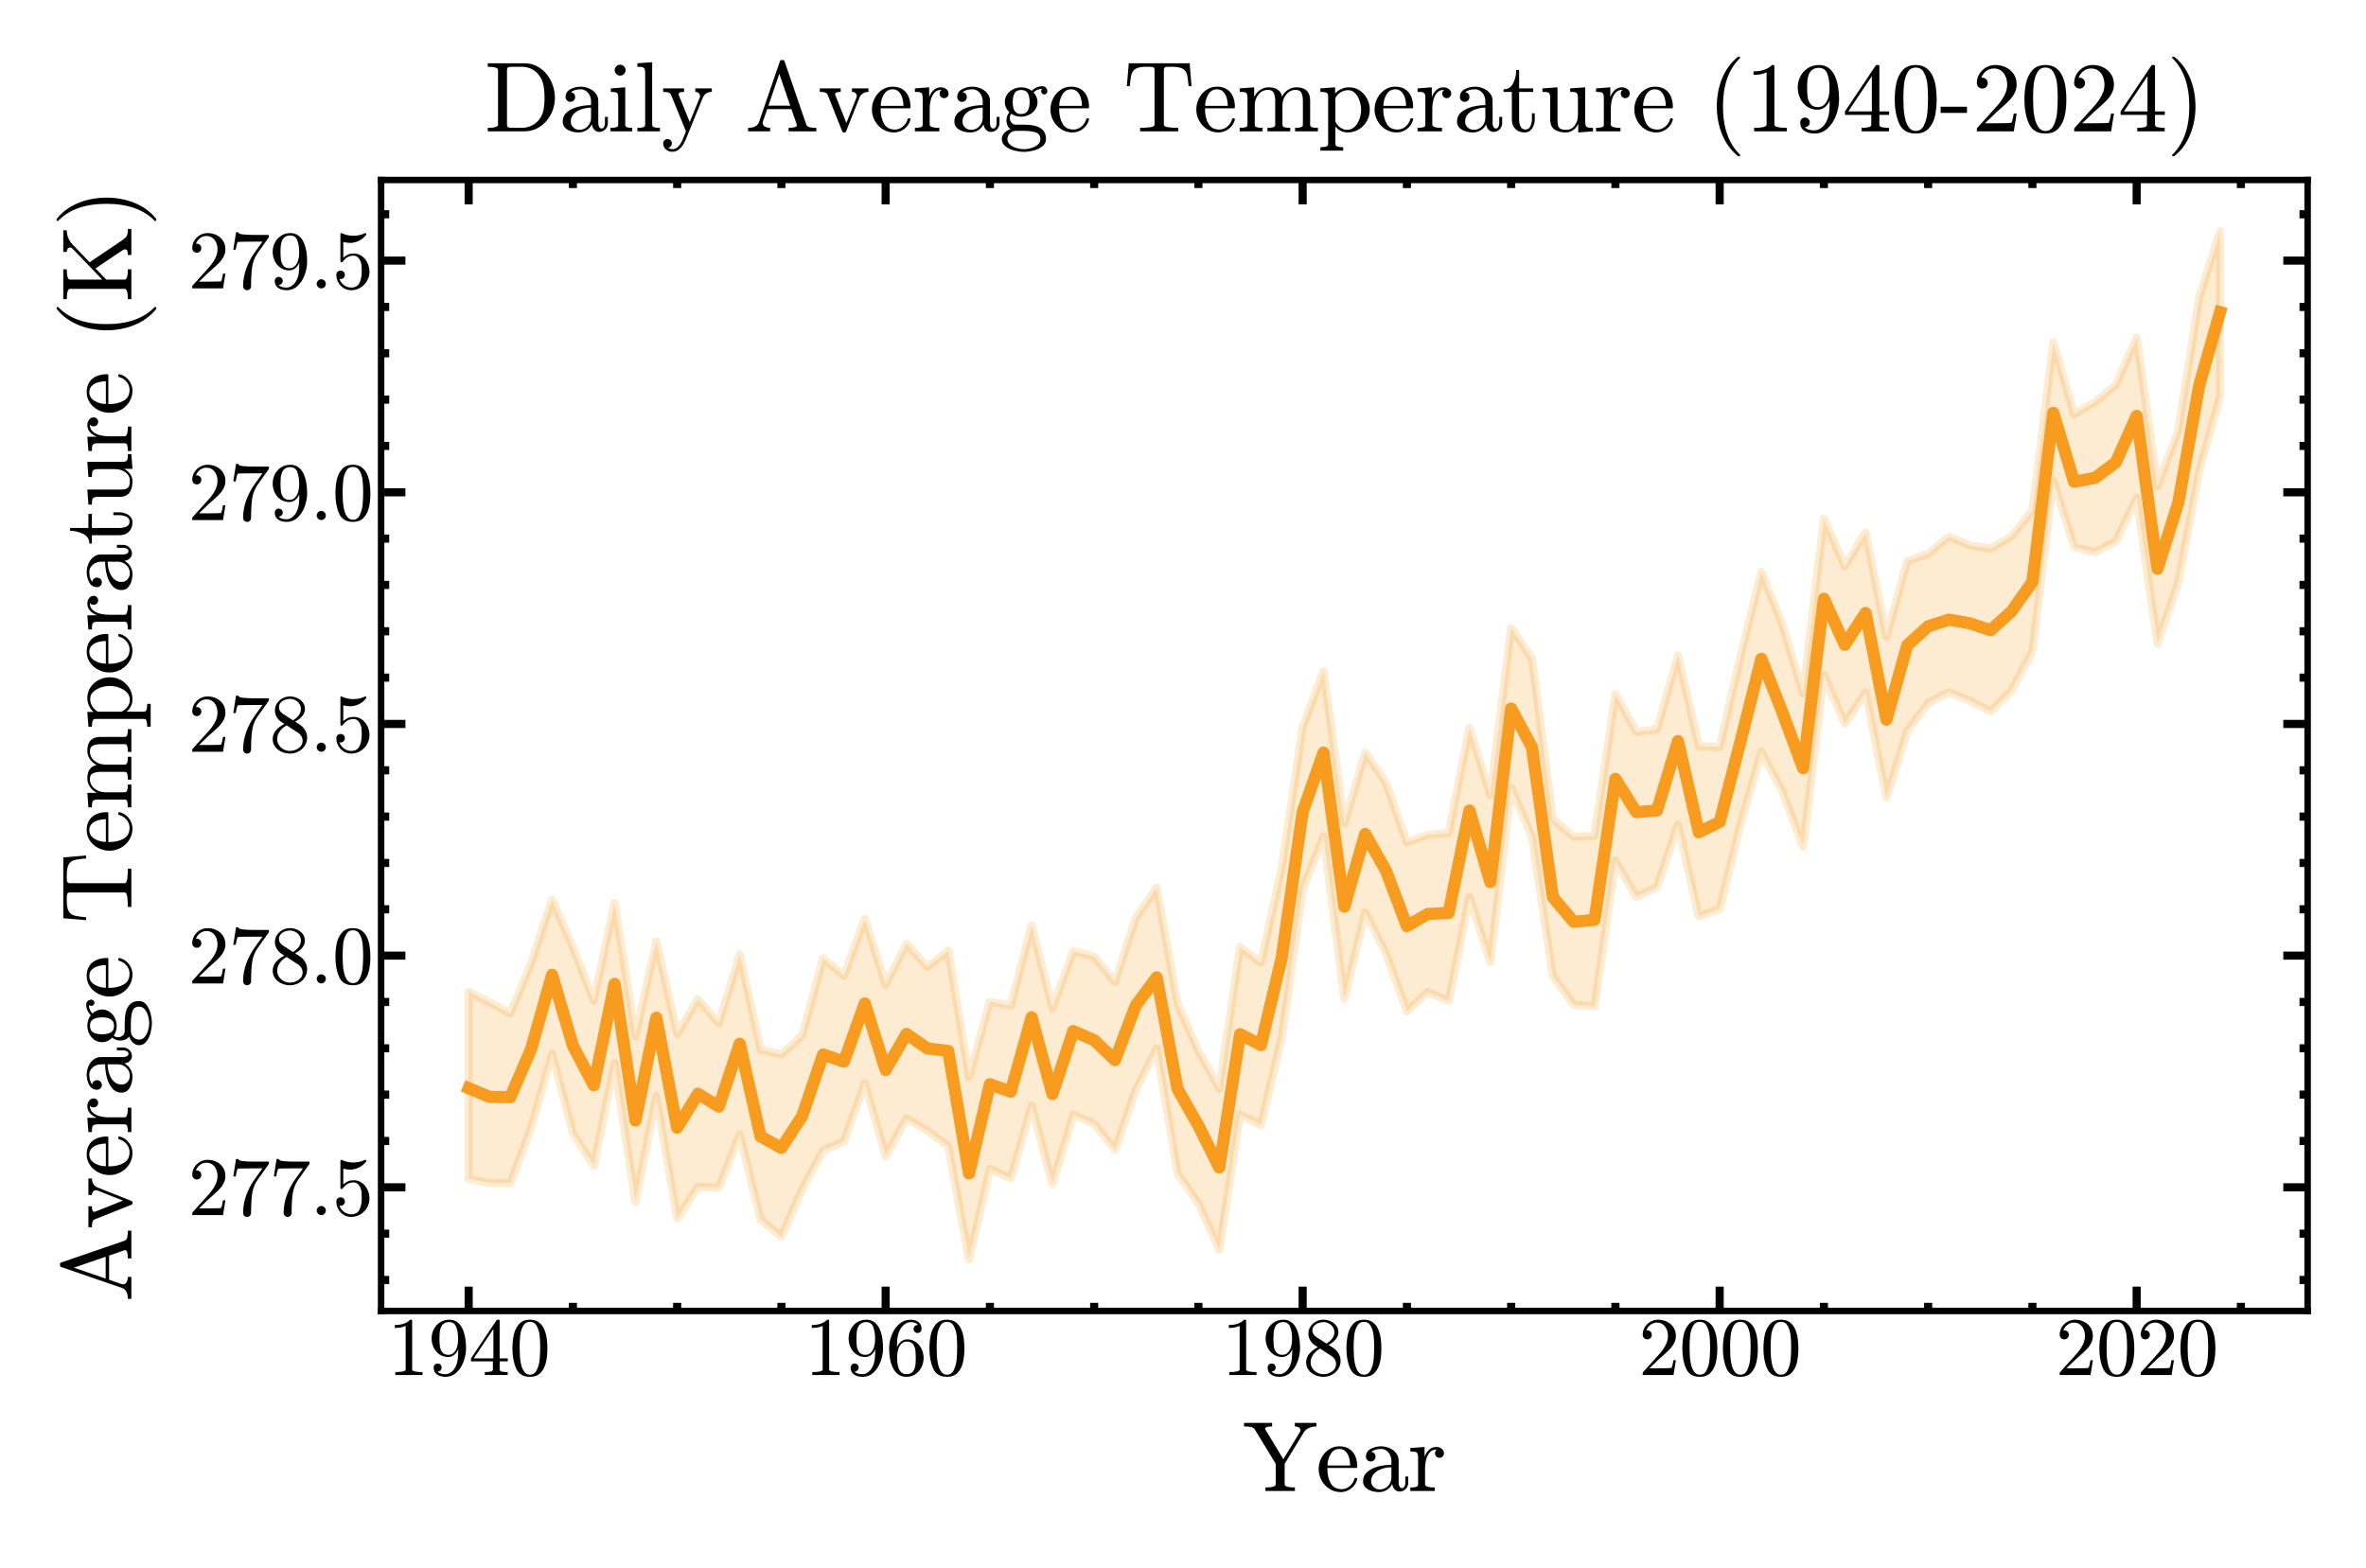 <?xml version="1.0" encoding="utf-8" standalone="no"?>
<!DOCTYPE svg PUBLIC "-//W3C//DTD SVG 1.1//EN"
  "http://www.w3.org/Graphics/SVG/1.1/DTD/svg11.dtd">
<svg xmlns:xlink="http://www.w3.org/1999/xlink" width="291.8pt" height="193.432pt" viewBox="0 0 291.8 193.432" xmlns="http://www.w3.org/2000/svg" version="1.1">
 <defs>
  <style type="text/css">*{stroke-linejoin: round; stroke-linecap: butt}</style>
 </defs>
 <g id="figure_1">
  <g id="patch_1">
   <path d="M 0 193.432 
L 291.8 193.432 
L 291.8 0 
L 0 0 
L 0 193.432 
z
" style="fill: none"/>
  </g>
  <g id="axes_1">
   <g id="patch_2">
    <path d="M 47 161.7 
L 284.6 161.7 
L 284.6 22.2 
L 47 22.2 
L 47 161.7 
z
" style="fill: none"/>
   </g>
   <g id="matplotlib.axis_1">
    <g id="xtick_1">
     <g id="line2d_1">
      <defs>
       <path id="mbcca32ced0" d="M 0 0 
L 0 -3 
" style="stroke: #000000"/>
      </defs>
      <g>
       <use xlink:href="#mbcca32ced0" x="57.8" y="161.7" style="stroke: #000000"/>
      </g>
     </g>
     <g id="line2d_2">
      <defs>
       <path id="m4599d575bf" d="M 0 0 
L 0 3 
" style="stroke: #000000"/>
      </defs>
      <g>
       <use xlink:href="#m4599d575bf" x="57.8" y="22.2" style="stroke: #000000"/>
      </g>
     </g>
     <g id="text_1">
      <!-- $\mathdefault{1940}$ -->
      <g transform="translate(47.8 169.639) scale(0.1 -0.1)">
       <defs>
        <path id="Cmr10-31" d="M 594 0 
L 594 225 
Q 1394 225 1394 428 
L 1394 3788 
Q 1063 3628 556 3628 
L 556 3853 
Q 1341 3853 1741 4263 
L 1831 4263 
Q 1853 4263 1873 4245 
Q 1894 4228 1894 4206 
L 1894 428 
Q 1894 225 2694 225 
L 2694 0 
L 594 0 
z
" transform="scale(0.016)"/>
        <path id="Cmr10-39" d="M 722 269 
Q 897 63 1331 63 
Q 1575 63 1786 228 
Q 1997 394 2113 634 
Q 2247 906 2284 1214 
Q 2322 1522 2322 1978 
Q 2213 1719 2008 1553 
Q 1803 1388 1538 1388 
Q 1166 1388 873 1589 
Q 581 1791 425 2120 
Q 269 2450 269 2822 
Q 269 3206 444 3539 
Q 619 3872 928 4067 
Q 1238 4263 1631 4263 
Q 2019 4263 2280 4052 
Q 2541 3841 2678 3508 
Q 2816 3175 2870 2803 
Q 2925 2431 2925 2069 
Q 2925 1575 2744 1061 
Q 2563 547 2202 203 
Q 1841 -141 1331 -141 
Q 953 -141 690 37 
Q 428 216 428 575 
Q 428 706 517 795 
Q 606 884 738 884 
Q 866 884 955 795 
Q 1044 706 1044 575 
Q 1044 450 953 359 
Q 863 269 738 269 
L 722 269 
z
M 1563 1556 
Q 1825 1556 1992 1732 
Q 2159 1909 2234 2171 
Q 2309 2434 2309 2694 
L 2309 2816 
L 2309 2841 
Q 2309 3322 2168 3700 
Q 2028 4078 1631 4078 
Q 1378 4078 1220 3967 
Q 1063 3856 988 3672 
Q 913 3488 892 3278 
Q 872 3069 872 2822 
Q 872 2459 906 2203 
Q 941 1947 1094 1751 
Q 1247 1556 1563 1556 
z
" transform="scale(0.016)"/>
        <path id="Cmr10-34" d="M 178 1056 
L 178 1281 
L 2156 4231 
Q 2178 4263 2222 4263 
L 2316 4263 
Q 2388 4263 2388 4191 
L 2388 1281 
L 3016 1281 
L 3016 1056 
L 2388 1056 
L 2388 428 
Q 2388 297 2575 261 
Q 2763 225 3009 225 
L 3009 0 
L 1247 0 
L 1247 225 
Q 1494 225 1681 261 
Q 1869 297 1869 428 
L 1869 1056 
L 178 1056 
z
M 391 1281 
L 1906 1281 
L 1906 3547 
L 391 1281 
z
" transform="scale(0.016)"/>
        <path id="Cmr10-30" d="M 1600 -141 
Q 816 -141 533 504 
Q 250 1150 250 2041 
Q 250 2597 351 3087 
Q 453 3578 754 3920 
Q 1056 4263 1600 4263 
Q 2022 4263 2290 4056 
Q 2559 3850 2700 3523 
Q 2841 3197 2892 2823 
Q 2944 2450 2944 2041 
Q 2944 1491 2842 1011 
Q 2741 531 2444 195 
Q 2147 -141 1600 -141 
z
M 1600 25 
Q 1956 25 2131 390 
Q 2306 756 2347 1200 
Q 2388 1644 2388 2144 
Q 2388 2625 2347 3031 
Q 2306 3438 2132 3767 
Q 1959 4097 1600 4097 
Q 1238 4097 1063 3765 
Q 888 3434 847 3029 
Q 806 2625 806 2144 
Q 806 1788 823 1472 
Q 841 1156 916 820 
Q 991 484 1158 254 
Q 1325 25 1600 25 
z
" transform="scale(0.016)"/>
       </defs>
       <use xlink:href="#Cmr10-31" transform="translate(0 0.391)"/>
       <use xlink:href="#Cmr10-39" transform="translate(50 0.391)"/>
       <use xlink:href="#Cmr10-34" transform="translate(100 0.391)"/>
       <use xlink:href="#Cmr10-30" transform="translate(150 0.391)"/>
      </g>
     </g>
    </g>
    <g id="xtick_2">
     <g id="line2d_3">
      <g>
       <use xlink:href="#mbcca32ced0" x="109.229" y="161.7" style="stroke: #000000"/>
      </g>
     </g>
     <g id="line2d_4">
      <g>
       <use xlink:href="#m4599d575bf" x="109.229" y="22.2" style="stroke: #000000"/>
      </g>
     </g>
     <g id="text_2">
      <!-- $\mathdefault{1960}$ -->
      <g transform="translate(99.229 169.639) scale(0.1 -0.1)">
       <defs>
        <path id="Cmr10-36" d="M 1600 -141 
Q 1203 -141 937 70 
Q 672 281 526 617 
Q 381 953 325 1322 
Q 269 1691 269 2069 
Q 269 2575 466 3084 
Q 663 3594 1045 3928 
Q 1428 4263 1953 4263 
Q 2172 4263 2361 4180 
Q 2550 4097 2658 3936 
Q 2766 3775 2766 3547 
Q 2766 3416 2677 3327 
Q 2588 3238 2456 3238 
Q 2331 3238 2240 3328 
Q 2150 3419 2150 3547 
Q 2150 3672 2240 3762 
Q 2331 3853 2456 3853 
L 2491 3853 
Q 2409 3969 2261 4023 
Q 2113 4078 1953 4078 
Q 1759 4078 1595 3993 
Q 1431 3909 1300 3765 
Q 1169 3622 1081 3448 
Q 994 3275 945 3053 
Q 897 2831 884 2637 
Q 872 2444 872 2150 
Q 984 2413 1190 2580 
Q 1397 2747 1656 2747 
Q 1941 2747 2175 2631 
Q 2409 2516 2578 2311 
Q 2747 2106 2836 1843 
Q 2925 1581 2925 1313 
Q 2925 938 2758 598 
Q 2591 259 2287 59 
Q 1984 -141 1600 -141 
z
M 1600 63 
Q 1847 63 1997 175 
Q 2147 288 2217 473 
Q 2288 659 2305 848 
Q 2322 1038 2322 1313 
Q 2322 1675 2287 1931 
Q 2253 2188 2100 2383 
Q 1947 2578 1631 2578 
Q 1372 2578 1205 2403 
Q 1038 2228 961 1961 
Q 884 1694 884 1447 
Q 884 1363 891 1319 
Q 891 1309 889 1303 
Q 888 1297 884 1288 
Q 884 1013 940 731 
Q 997 450 1156 256 
Q 1316 63 1600 63 
z
" transform="scale(0.016)"/>
       </defs>
       <use xlink:href="#Cmr10-31" transform="translate(0 0.391)"/>
       <use xlink:href="#Cmr10-39" transform="translate(50 0.391)"/>
       <use xlink:href="#Cmr10-36" transform="translate(100 0.391)"/>
       <use xlink:href="#Cmr10-30" transform="translate(150 0.391)"/>
      </g>
     </g>
    </g>
    <g id="xtick_3">
     <g id="line2d_5">
      <g>
       <use xlink:href="#mbcca32ced0" x="160.657" y="161.7" style="stroke: #000000"/>
      </g>
     </g>
     <g id="line2d_6">
      <g>
       <use xlink:href="#m4599d575bf" x="160.657" y="22.2" style="stroke: #000000"/>
      </g>
     </g>
     <g id="text_3">
      <!-- $\mathdefault{1980}$ -->
      <g transform="translate(150.657 169.639) scale(0.1 -0.1)">
       <defs>
        <path id="Cmr10-38" d="M 269 972 
Q 269 1356 522 1651 
Q 775 1947 1172 2144 
L 934 2297 
Q 716 2441 578 2680 
Q 441 2919 441 3181 
Q 441 3488 602 3734 
Q 763 3981 1030 4122 
Q 1297 4263 1600 4263 
Q 1884 4263 2148 4147 
Q 2413 4031 2583 3815 
Q 2753 3600 2753 3303 
Q 2753 3088 2651 2903 
Q 2550 2719 2373 2572 
Q 2197 2425 1997 2322 
L 2363 2088 
Q 2616 1922 2770 1653 
Q 2925 1384 2925 1088 
Q 2925 741 2739 456 
Q 2553 172 2247 15 
Q 1941 -141 1600 -141 
Q 1269 -141 961 -6 
Q 653 128 461 383 
Q 269 638 269 972 
z
M 616 972 
Q 616 719 755 509 
Q 894 300 1122 181 
Q 1350 63 1600 63 
Q 1972 63 2275 280 
Q 2578 497 2578 856 
Q 2578 978 2529 1098 
Q 2481 1219 2395 1317 
Q 2309 1416 2203 1478 
L 1344 2034 
Q 1144 1928 976 1765 
Q 809 1603 712 1400 
Q 616 1197 616 972 
z
M 1056 2925 
L 1831 2425 
Q 2100 2581 2272 2803 
Q 2444 3025 2444 3303 
Q 2444 3519 2323 3698 
Q 2203 3878 2009 3978 
Q 1816 4078 1594 4078 
Q 1400 4078 1203 4003 
Q 1006 3928 878 3779 
Q 750 3631 750 3431 
Q 750 3131 1056 2925 
z
" transform="scale(0.016)"/>
       </defs>
       <use xlink:href="#Cmr10-31" transform="translate(0 0.391)"/>
       <use xlink:href="#Cmr10-39" transform="translate(50 0.391)"/>
       <use xlink:href="#Cmr10-38" transform="translate(100 0.391)"/>
       <use xlink:href="#Cmr10-30" transform="translate(150 0.391)"/>
      </g>
     </g>
    </g>
    <g id="xtick_4">
     <g id="line2d_7">
      <g>
       <use xlink:href="#mbcca32ced0" x="212.086" y="161.7" style="stroke: #000000"/>
      </g>
     </g>
     <g id="line2d_8">
      <g>
       <use xlink:href="#m4599d575bf" x="212.086" y="22.2" style="stroke: #000000"/>
      </g>
     </g>
     <g id="text_4">
      <!-- $\mathdefault{2000}$ -->
      <g transform="translate(202.086 169.639) scale(0.1 -0.1)">
       <defs>
        <path id="Cmr10-32" d="M 319 0 
L 319 172 
Q 319 188 331 206 
L 1325 1306 
Q 1550 1550 1690 1715 
Q 1831 1881 1968 2097 
Q 2106 2313 2186 2536 
Q 2266 2759 2266 3009 
Q 2266 3272 2169 3511 
Q 2072 3750 1880 3894 
Q 1688 4038 1416 4038 
Q 1138 4038 916 3870 
Q 694 3703 603 3438 
Q 628 3444 672 3444 
Q 816 3444 917 3347 
Q 1019 3250 1019 3097 
Q 1019 2950 917 2848 
Q 816 2747 672 2747 
Q 522 2747 420 2851 
Q 319 2956 319 3097 
Q 319 3338 409 3548 
Q 500 3759 670 3923 
Q 841 4088 1055 4175 
Q 1269 4263 1509 4263 
Q 1875 4263 2190 4108 
Q 2506 3953 2690 3670 
Q 2875 3388 2875 3009 
Q 2875 2731 2753 2481 
Q 2631 2231 2440 2026 
Q 2250 1822 1953 1562 
Q 1656 1303 1563 1216 
L 838 519 
L 1453 519 
Q 1906 519 2211 526 
Q 2516 534 2534 550 
Q 2609 631 2688 1141 
L 2875 1141 
L 2694 0 
L 319 0 
z
" transform="scale(0.016)"/>
       </defs>
       <use xlink:href="#Cmr10-32" transform="translate(0 0.391)"/>
       <use xlink:href="#Cmr10-30" transform="translate(50 0.391)"/>
       <use xlink:href="#Cmr10-30" transform="translate(100 0.391)"/>
       <use xlink:href="#Cmr10-30" transform="translate(150 0.391)"/>
      </g>
     </g>
    </g>
    <g id="xtick_5">
     <g id="line2d_9">
      <g>
       <use xlink:href="#mbcca32ced0" x="263.514" y="161.7" style="stroke: #000000"/>
      </g>
     </g>
     <g id="line2d_10">
      <g>
       <use xlink:href="#m4599d575bf" x="263.514" y="22.2" style="stroke: #000000"/>
      </g>
     </g>
     <g id="text_5">
      <!-- $\mathdefault{2020}$ -->
      <g transform="translate(253.514 169.639) scale(0.1 -0.1)">
       <use xlink:href="#Cmr10-32" transform="translate(0 0.391)"/>
       <use xlink:href="#Cmr10-30" transform="translate(50 0.391)"/>
       <use xlink:href="#Cmr10-32" transform="translate(100 0.391)"/>
       <use xlink:href="#Cmr10-30" transform="translate(150 0.391)"/>
      </g>
     </g>
    </g>
    <g id="xtick_6">
     <g id="line2d_11">
      <defs>
       <path id="m01a222cfec" d="M 0 0 
L 0 -1 
" style="stroke: #000000"/>
      </defs>
      <g>
       <use xlink:href="#m01a222cfec" x="70.657" y="161.7" style="stroke: #000000"/>
      </g>
     </g>
     <g id="line2d_12">
      <defs>
       <path id="m50390c32b1" d="M 0 0 
L 0 1 
" style="stroke: #000000"/>
      </defs>
      <g>
       <use xlink:href="#m50390c32b1" x="70.657" y="22.2" style="stroke: #000000"/>
      </g>
     </g>
    </g>
    <g id="xtick_7">
     <g id="line2d_13">
      <g>
       <use xlink:href="#m01a222cfec" x="83.514" y="161.7" style="stroke: #000000"/>
      </g>
     </g>
     <g id="line2d_14">
      <g>
       <use xlink:href="#m50390c32b1" x="83.514" y="22.2" style="stroke: #000000"/>
      </g>
     </g>
    </g>
    <g id="xtick_8">
     <g id="line2d_15">
      <g>
       <use xlink:href="#m01a222cfec" x="96.371" y="161.7" style="stroke: #000000"/>
      </g>
     </g>
     <g id="line2d_16">
      <g>
       <use xlink:href="#m50390c32b1" x="96.371" y="22.2" style="stroke: #000000"/>
      </g>
     </g>
    </g>
    <g id="xtick_9">
     <g id="line2d_17">
      <g>
       <use xlink:href="#m01a222cfec" x="122.086" y="161.7" style="stroke: #000000"/>
      </g>
     </g>
     <g id="line2d_18">
      <g>
       <use xlink:href="#m50390c32b1" x="122.086" y="22.2" style="stroke: #000000"/>
      </g>
     </g>
    </g>
    <g id="xtick_10">
     <g id="line2d_19">
      <g>
       <use xlink:href="#m01a222cfec" x="134.943" y="161.7" style="stroke: #000000"/>
      </g>
     </g>
     <g id="line2d_20">
      <g>
       <use xlink:href="#m50390c32b1" x="134.943" y="22.2" style="stroke: #000000"/>
      </g>
     </g>
    </g>
    <g id="xtick_11">
     <g id="line2d_21">
      <g>
       <use xlink:href="#m01a222cfec" x="147.8" y="161.7" style="stroke: #000000"/>
      </g>
     </g>
     <g id="line2d_22">
      <g>
       <use xlink:href="#m50390c32b1" x="147.8" y="22.2" style="stroke: #000000"/>
      </g>
     </g>
    </g>
    <g id="xtick_12">
     <g id="line2d_23">
      <g>
       <use xlink:href="#m01a222cfec" x="173.514" y="161.7" style="stroke: #000000"/>
      </g>
     </g>
     <g id="line2d_24">
      <g>
       <use xlink:href="#m50390c32b1" x="173.514" y="22.2" style="stroke: #000000"/>
      </g>
     </g>
    </g>
    <g id="xtick_13">
     <g id="line2d_25">
      <g>
       <use xlink:href="#m01a222cfec" x="186.371" y="161.7" style="stroke: #000000"/>
      </g>
     </g>
     <g id="line2d_26">
      <g>
       <use xlink:href="#m50390c32b1" x="186.371" y="22.2" style="stroke: #000000"/>
      </g>
     </g>
    </g>
    <g id="xtick_14">
     <g id="line2d_27">
      <g>
       <use xlink:href="#m01a222cfec" x="199.229" y="161.7" style="stroke: #000000"/>
      </g>
     </g>
     <g id="line2d_28">
      <g>
       <use xlink:href="#m50390c32b1" x="199.229" y="22.2" style="stroke: #000000"/>
      </g>
     </g>
    </g>
    <g id="xtick_15">
     <g id="line2d_29">
      <g>
       <use xlink:href="#m01a222cfec" x="224.943" y="161.7" style="stroke: #000000"/>
      </g>
     </g>
     <g id="line2d_30">
      <g>
       <use xlink:href="#m50390c32b1" x="224.943" y="22.2" style="stroke: #000000"/>
      </g>
     </g>
    </g>
    <g id="xtick_16">
     <g id="line2d_31">
      <g>
       <use xlink:href="#m01a222cfec" x="237.8" y="161.7" style="stroke: #000000"/>
      </g>
     </g>
     <g id="line2d_32">
      <g>
       <use xlink:href="#m50390c32b1" x="237.8" y="22.2" style="stroke: #000000"/>
      </g>
     </g>
    </g>
    <g id="xtick_17">
     <g id="line2d_33">
      <g>
       <use xlink:href="#m01a222cfec" x="250.657" y="161.7" style="stroke: #000000"/>
      </g>
     </g>
     <g id="line2d_34">
      <g>
       <use xlink:href="#m50390c32b1" x="250.657" y="22.2" style="stroke: #000000"/>
      </g>
     </g>
    </g>
    <g id="xtick_18">
     <g id="line2d_35">
      <g>
       <use xlink:href="#m01a222cfec" x="276.371" y="161.7" style="stroke: #000000"/>
      </g>
     </g>
     <g id="line2d_36">
      <g>
       <use xlink:href="#m50390c32b1" x="276.371" y="22.2" style="stroke: #000000"/>
      </g>
     </g>
    </g>
    <g id="text_6">
     <!-- Year -->
     <g transform="translate(153.29 183.905) scale(0.12 -0.12)">
      <defs>
       <path id="Cmr10-59" d="M 1447 0 
L 1447 225 
Q 2106 225 2106 428 
L 2106 1747 
L 763 3956 
Q 669 4084 500 4115 
Q 331 4147 72 4147 
L 72 4372 
L 1875 4372 
L 1875 4147 
Q 1428 4147 1428 4000 
Q 1428 3988 1441 3950 
L 2597 2041 
L 3653 3775 
Q 3694 3834 3694 3903 
Q 3694 4031 3583 4089 
Q 3472 4147 3334 4147 
L 3334 4372 
L 4722 4372 
L 4722 4147 
Q 4472 4147 4258 4058 
Q 4044 3969 3922 3781 
L 2681 1747 
L 2681 428 
Q 2681 225 3341 225 
L 3341 0 
L 1447 0 
z
" transform="scale(0.016)"/>
       <path id="Cmr10-65" d="M 1594 -72 
Q 1203 -72 876 133 
Q 550 338 364 680 
Q 178 1022 178 1403 
Q 178 1778 348 2115 
Q 519 2453 823 2661 
Q 1128 2869 1503 2869 
Q 1797 2869 2014 2770 
Q 2231 2672 2372 2497 
Q 2513 2322 2584 2084 
Q 2656 1847 2656 1563 
Q 2656 1478 2591 1478 
L 738 1478 
L 738 1409 
Q 738 878 952 497 
Q 1166 116 1650 116 
Q 1847 116 2014 203 
Q 2181 291 2304 447 
Q 2428 603 2472 781 
Q 2478 803 2495 820 
Q 2513 838 2534 838 
L 2591 838 
Q 2656 838 2656 756 
Q 2566 394 2266 161 
Q 1966 -72 1594 -72 
z
M 744 1638 
L 2203 1638 
Q 2203 1878 2136 2125 
Q 2069 2372 1912 2536 
Q 1756 2700 1503 2700 
Q 1141 2700 942 2361 
Q 744 2022 744 1638 
z
" transform="scale(0.016)"/>
       <path id="Cmr10-61" d="M 256 628 
Q 256 1009 556 1248 
Q 856 1488 1276 1586 
Q 1697 1684 2075 1684 
L 2075 1947 
Q 2075 2131 1994 2304 
Q 1913 2478 1759 2589 
Q 1606 2700 1422 2700 
Q 997 2700 775 2509 
Q 897 2509 976 2417 
Q 1056 2325 1056 2203 
Q 1056 2075 965 1984 
Q 875 1894 750 1894 
Q 622 1894 531 1984 
Q 441 2075 441 2203 
Q 441 2541 747 2705 
Q 1053 2869 1422 2869 
Q 1681 2869 1943 2758 
Q 2206 2647 2373 2440 
Q 2541 2234 2541 1959 
L 2541 519 
Q 2541 394 2594 289 
Q 2647 184 2759 184 
Q 2866 184 2917 290 
Q 2969 397 2969 519 
L 2969 928 
L 3156 928 
L 3156 519 
Q 3156 375 3081 245 
Q 3006 116 2879 39 
Q 2753 -38 2606 -38 
Q 2419 -38 2283 107 
Q 2147 253 2131 453 
Q 2013 213 1781 70 
Q 1550 -72 1288 -72 
Q 1044 -72 808 0 
Q 572 72 414 226 
Q 256 381 256 628 
z
M 775 628 
Q 775 403 940 250 
Q 1106 97 1331 97 
Q 1538 97 1706 200 
Q 1875 303 1975 481 
Q 2075 659 2075 856 
L 2075 1522 
Q 1784 1522 1479 1426 
Q 1175 1331 975 1128 
Q 775 925 775 628 
z
" transform="scale(0.016)"/>
       <path id="Cmr10-72" d="M 166 0 
L 166 225 
Q 384 225 525 259 
Q 666 294 666 428 
L 666 2175 
Q 666 2347 614 2423 
Q 563 2500 466 2517 
Q 369 2534 166 2534 
L 166 2759 
L 1081 2828 
L 1081 2203 
Q 1184 2481 1375 2654 
Q 1566 2828 1838 2828 
Q 2028 2828 2178 2715 
Q 2328 2603 2328 2419 
Q 2328 2303 2245 2217 
Q 2163 2131 2041 2131 
Q 1922 2131 1837 2215 
Q 1753 2300 1753 2419 
Q 1753 2591 1875 2663 
L 1838 2663 
Q 1578 2663 1414 2475 
Q 1250 2288 1181 2009 
Q 1113 1731 1113 1478 
L 1113 428 
Q 1113 225 1734 225 
L 1734 0 
L 166 0 
z
" transform="scale(0.016)"/>
      </defs>
      <use xlink:href="#Cmr10-59"/>
      <use xlink:href="#Cmr10-65" transform="translate(75 0)"/>
      <use xlink:href="#Cmr10-61" transform="translate(119.385 0)"/>
      <use xlink:href="#Cmr10-72" transform="translate(169.385 0)"/>
     </g>
    </g>
   </g>
   <g id="matplotlib.axis_2">
    <g id="ytick_1">
     <g id="line2d_37">
      <defs>
       <path id="mcfae05ae57" d="M 0 0 
L 3 0 
" style="stroke: #000000"/>
      </defs>
      <g>
       <use xlink:href="#mcfae05ae57" x="47" y="146.449" style="stroke: #000000"/>
      </g>
     </g>
     <g id="line2d_38">
      <defs>
       <path id="m7684dd3157" d="M 0 0 
L -3 0 
" style="stroke: #000000"/>
      </defs>
      <g>
       <use xlink:href="#m7684dd3157" x="284.6" y="146.449" style="stroke: #000000"/>
      </g>
     </g>
     <g id="text_7">
      <!-- $\mathdefault{277.5}$ -->
      <g transform="translate(23.2 149.919) scale(0.1 -0.1)">
       <defs>
        <path id="Cmr10-37" d="M 1113 166 
Q 1113 522 1175 862 
Q 1238 1203 1358 1536 
Q 1478 1869 1648 2189 
Q 1819 2509 2022 2791 
L 2606 3603 
L 1875 3603 
Q 738 3603 703 3572 
Q 619 3469 544 2981 
L 359 2981 
L 569 4325 
L 756 4325 
L 756 4306 
Q 756 4191 1147 4156 
Q 1538 4122 1913 4122 
L 3103 4122 
L 3103 3956 
Q 3103 3950 3101 3947 
Q 3100 3944 3097 3938 
L 2216 2700 
Q 1891 2219 1809 1631 
Q 1728 1044 1728 166 
Q 1728 41 1637 -50 
Q 1547 -141 1422 -141 
Q 1294 -141 1203 -50 
Q 1113 41 1113 166 
z
" transform="scale(0.016)"/>
        <path id="Cmr10-2e" d="M 538 353 
Q 538 497 644 600 
Q 750 703 891 703 
Q 978 703 1062 656 
Q 1147 609 1194 525 
Q 1241 441 1241 353 
Q 1241 213 1137 106 
Q 1034 0 891 0 
Q 750 0 644 106 
Q 538 213 538 353 
z
" transform="scale(0.016)"/>
        <path id="Cmr10-35" d="M 556 728 
Q 622 541 758 387 
Q 894 234 1080 148 
Q 1266 63 1466 63 
Q 1928 63 2103 422 
Q 2278 781 2278 1294 
Q 2278 1516 2270 1667 
Q 2263 1819 2228 1959 
Q 2169 2184 2020 2353 
Q 1872 2522 1656 2522 
Q 1441 2522 1286 2456 
Q 1131 2391 1034 2303 
Q 938 2216 863 2119 
Q 788 2022 769 2016 
L 697 2016 
Q 681 2016 657 2036 
Q 634 2056 634 2075 
L 634 4213 
Q 634 4228 654 4245 
Q 675 4263 697 4263 
L 716 4263 
Q 1147 4056 1631 4056 
Q 2106 4056 2547 4263 
L 2566 4263 
Q 2588 4263 2606 4247 
Q 2625 4231 2625 4213 
L 2625 4153 
Q 2625 4122 2613 4122 
Q 2394 3831 2064 3668 
Q 1734 3506 1381 3506 
Q 1125 3506 856 3578 
L 856 2369 
Q 1069 2541 1236 2614 
Q 1403 2688 1663 2688 
Q 2016 2688 2295 2484 
Q 2575 2281 2725 1954 
Q 2875 1628 2875 1288 
Q 2875 903 2686 575 
Q 2497 247 2172 53 
Q 1847 -141 1466 -141 
Q 1150 -141 886 21 
Q 622 184 470 459 
Q 319 734 319 1044 
Q 319 1188 412 1278 
Q 506 1369 647 1369 
Q 788 1369 883 1276 
Q 978 1184 978 1044 
Q 978 906 883 811 
Q 788 716 647 716 
Q 625 716 597 720 
Q 569 725 556 728 
z
" transform="scale(0.016)"/>
       </defs>
       <use xlink:href="#Cmr10-32" transform="translate(0 0.422)"/>
       <use xlink:href="#Cmr10-37" transform="translate(50 0.422)"/>
       <use xlink:href="#Cmr10-37" transform="translate(100 0.422)"/>
       <use xlink:href="#Cmr10-2e" transform="translate(150 0.422)"/>
       <use xlink:href="#Cmr10-35" transform="translate(177.686 0.422)"/>
      </g>
     </g>
    </g>
    <g id="ytick_2">
     <g id="line2d_39">
      <g>
       <use xlink:href="#mcfae05ae57" x="47" y="117.873" style="stroke: #000000"/>
      </g>
     </g>
     <g id="line2d_40">
      <g>
       <use xlink:href="#m7684dd3157" x="284.6" y="117.873" style="stroke: #000000"/>
      </g>
     </g>
     <g id="text_8">
      <!-- $\mathdefault{278.0}$ -->
      <g transform="translate(23.2 121.342) scale(0.1 -0.1)">
       <use xlink:href="#Cmr10-32" transform="translate(0 0.422)"/>
       <use xlink:href="#Cmr10-37" transform="translate(50 0.422)"/>
       <use xlink:href="#Cmr10-38" transform="translate(100 0.422)"/>
       <use xlink:href="#Cmr10-2e" transform="translate(150 0.422)"/>
       <use xlink:href="#Cmr10-30" transform="translate(177.686 0.422)"/>
      </g>
     </g>
    </g>
    <g id="ytick_3">
     <g id="line2d_41">
      <g>
       <use xlink:href="#mcfae05ae57" x="47" y="89.296" style="stroke: #000000"/>
      </g>
     </g>
     <g id="line2d_42">
      <g>
       <use xlink:href="#m7684dd3157" x="284.6" y="89.296" style="stroke: #000000"/>
      </g>
     </g>
     <g id="text_9">
      <!-- $\mathdefault{278.5}$ -->
      <g transform="translate(23.2 92.766) scale(0.1 -0.1)">
       <use xlink:href="#Cmr10-32" transform="translate(0 0.422)"/>
       <use xlink:href="#Cmr10-37" transform="translate(50 0.422)"/>
       <use xlink:href="#Cmr10-38" transform="translate(100 0.422)"/>
       <use xlink:href="#Cmr10-2e" transform="translate(150 0.422)"/>
       <use xlink:href="#Cmr10-35" transform="translate(177.686 0.422)"/>
      </g>
     </g>
    </g>
    <g id="ytick_4">
     <g id="line2d_43">
      <g>
       <use xlink:href="#mcfae05ae57" x="47" y="60.72" style="stroke: #000000"/>
      </g>
     </g>
     <g id="line2d_44">
      <g>
       <use xlink:href="#m7684dd3157" x="284.6" y="60.72" style="stroke: #000000"/>
      </g>
     </g>
     <g id="text_10">
      <!-- $\mathdefault{279.0}$ -->
      <g transform="translate(23.2 64.189) scale(0.1 -0.1)">
       <use xlink:href="#Cmr10-32" transform="translate(0 0.422)"/>
       <use xlink:href="#Cmr10-37" transform="translate(50 0.422)"/>
       <use xlink:href="#Cmr10-39" transform="translate(100 0.422)"/>
       <use xlink:href="#Cmr10-2e" transform="translate(150 0.422)"/>
       <use xlink:href="#Cmr10-30" transform="translate(177.686 0.422)"/>
      </g>
     </g>
    </g>
    <g id="ytick_5">
     <g id="line2d_45">
      <g>
       <use xlink:href="#mcfae05ae57" x="47" y="32.143" style="stroke: #000000"/>
      </g>
     </g>
     <g id="line2d_46">
      <g>
       <use xlink:href="#m7684dd3157" x="284.6" y="32.143" style="stroke: #000000"/>
      </g>
     </g>
     <g id="text_11">
      <!-- $\mathdefault{279.5}$ -->
      <g transform="translate(23.2 35.613) scale(0.1 -0.1)">
       <use xlink:href="#Cmr10-32" transform="translate(0 0.422)"/>
       <use xlink:href="#Cmr10-37" transform="translate(50 0.422)"/>
       <use xlink:href="#Cmr10-39" transform="translate(100 0.422)"/>
       <use xlink:href="#Cmr10-2e" transform="translate(150 0.422)"/>
       <use xlink:href="#Cmr10-35" transform="translate(177.686 0.422)"/>
      </g>
     </g>
    </g>
    <g id="ytick_6">
     <g id="line2d_47">
      <defs>
       <path id="mf0ed2c8261" d="M 0 0 
L 1 0 
" style="stroke: #000000"/>
      </defs>
      <g>
       <use xlink:href="#mf0ed2c8261" x="47" y="157.88" style="stroke: #000000"/>
      </g>
     </g>
     <g id="line2d_48">
      <defs>
       <path id="mc11c7835ce" d="M 0 0 
L -1 0 
" style="stroke: #000000"/>
      </defs>
      <g>
       <use xlink:href="#mc11c7835ce" x="284.6" y="157.88" style="stroke: #000000"/>
      </g>
     </g>
    </g>
    <g id="ytick_7">
     <g id="line2d_49">
      <g>
       <use xlink:href="#mf0ed2c8261" x="47" y="152.165" style="stroke: #000000"/>
      </g>
     </g>
     <g id="line2d_50">
      <g>
       <use xlink:href="#mc11c7835ce" x="284.6" y="152.165" style="stroke: #000000"/>
      </g>
     </g>
    </g>
    <g id="ytick_8">
     <g id="line2d_51">
      <g>
       <use xlink:href="#mf0ed2c8261" x="47" y="140.734" style="stroke: #000000"/>
      </g>
     </g>
     <g id="line2d_52">
      <g>
       <use xlink:href="#mc11c7835ce" x="284.6" y="140.734" style="stroke: #000000"/>
      </g>
     </g>
    </g>
    <g id="ytick_9">
     <g id="line2d_53">
      <g>
       <use xlink:href="#mf0ed2c8261" x="47" y="135.019" style="stroke: #000000"/>
      </g>
     </g>
     <g id="line2d_54">
      <g>
       <use xlink:href="#mc11c7835ce" x="284.6" y="135.019" style="stroke: #000000"/>
      </g>
     </g>
    </g>
    <g id="ytick_10">
     <g id="line2d_55">
      <g>
       <use xlink:href="#mf0ed2c8261" x="47" y="129.304" style="stroke: #000000"/>
      </g>
     </g>
     <g id="line2d_56">
      <g>
       <use xlink:href="#mc11c7835ce" x="284.6" y="129.304" style="stroke: #000000"/>
      </g>
     </g>
    </g>
    <g id="ytick_11">
     <g id="line2d_57">
      <g>
       <use xlink:href="#mf0ed2c8261" x="47" y="123.588" style="stroke: #000000"/>
      </g>
     </g>
     <g id="line2d_58">
      <g>
       <use xlink:href="#mc11c7835ce" x="284.6" y="123.588" style="stroke: #000000"/>
      </g>
     </g>
    </g>
    <g id="ytick_12">
     <g id="line2d_59">
      <g>
       <use xlink:href="#mf0ed2c8261" x="47" y="112.158" style="stroke: #000000"/>
      </g>
     </g>
     <g id="line2d_60">
      <g>
       <use xlink:href="#mc11c7835ce" x="284.6" y="112.158" style="stroke: #000000"/>
      </g>
     </g>
    </g>
    <g id="ytick_13">
     <g id="line2d_61">
      <g>
       <use xlink:href="#mf0ed2c8261" x="47" y="106.442" style="stroke: #000000"/>
      </g>
     </g>
     <g id="line2d_62">
      <g>
       <use xlink:href="#mc11c7835ce" x="284.6" y="106.442" style="stroke: #000000"/>
      </g>
     </g>
    </g>
    <g id="ytick_14">
     <g id="line2d_63">
      <g>
       <use xlink:href="#mf0ed2c8261" x="47" y="100.727" style="stroke: #000000"/>
      </g>
     </g>
     <g id="line2d_64">
      <g>
       <use xlink:href="#mc11c7835ce" x="284.6" y="100.727" style="stroke: #000000"/>
      </g>
     </g>
    </g>
    <g id="ytick_15">
     <g id="line2d_65">
      <g>
       <use xlink:href="#mf0ed2c8261" x="47" y="95.012" style="stroke: #000000"/>
      </g>
     </g>
     <g id="line2d_66">
      <g>
       <use xlink:href="#mc11c7835ce" x="284.6" y="95.012" style="stroke: #000000"/>
      </g>
     </g>
    </g>
    <g id="ytick_16">
     <g id="line2d_67">
      <g>
       <use xlink:href="#mf0ed2c8261" x="47" y="83.581" style="stroke: #000000"/>
      </g>
     </g>
     <g id="line2d_68">
      <g>
       <use xlink:href="#mc11c7835ce" x="284.6" y="83.581" style="stroke: #000000"/>
      </g>
     </g>
    </g>
    <g id="ytick_17">
     <g id="line2d_69">
      <g>
       <use xlink:href="#mf0ed2c8261" x="47" y="77.866" style="stroke: #000000"/>
      </g>
     </g>
     <g id="line2d_70">
      <g>
       <use xlink:href="#mc11c7835ce" x="284.6" y="77.866" style="stroke: #000000"/>
      </g>
     </g>
    </g>
    <g id="ytick_18">
     <g id="line2d_71">
      <g>
       <use xlink:href="#mf0ed2c8261" x="47" y="72.15" style="stroke: #000000"/>
      </g>
     </g>
     <g id="line2d_72">
      <g>
       <use xlink:href="#mc11c7835ce" x="284.6" y="72.15" style="stroke: #000000"/>
      </g>
     </g>
    </g>
    <g id="ytick_19">
     <g id="line2d_73">
      <g>
       <use xlink:href="#mf0ed2c8261" x="47" y="66.435" style="stroke: #000000"/>
      </g>
     </g>
     <g id="line2d_74">
      <g>
       <use xlink:href="#mc11c7835ce" x="284.6" y="66.435" style="stroke: #000000"/>
      </g>
     </g>
    </g>
    <g id="ytick_20">
     <g id="line2d_75">
      <g>
       <use xlink:href="#mf0ed2c8261" x="47" y="55.005" style="stroke: #000000"/>
      </g>
     </g>
     <g id="line2d_76">
      <g>
       <use xlink:href="#mc11c7835ce" x="284.6" y="55.005" style="stroke: #000000"/>
      </g>
     </g>
    </g>
    <g id="ytick_21">
     <g id="line2d_77">
      <g>
       <use xlink:href="#mf0ed2c8261" x="47" y="49.289" style="stroke: #000000"/>
      </g>
     </g>
     <g id="line2d_78">
      <g>
       <use xlink:href="#mc11c7835ce" x="284.6" y="49.289" style="stroke: #000000"/>
      </g>
     </g>
    </g>
    <g id="ytick_22">
     <g id="line2d_79">
      <g>
       <use xlink:href="#mf0ed2c8261" x="47" y="43.574" style="stroke: #000000"/>
      </g>
     </g>
     <g id="line2d_80">
      <g>
       <use xlink:href="#mc11c7835ce" x="284.6" y="43.574" style="stroke: #000000"/>
      </g>
     </g>
    </g>
    <g id="ytick_23">
     <g id="line2d_81">
      <g>
       <use xlink:href="#mf0ed2c8261" x="47" y="37.859" style="stroke: #000000"/>
      </g>
     </g>
     <g id="line2d_82">
      <g>
       <use xlink:href="#mc11c7835ce" x="284.6" y="37.859" style="stroke: #000000"/>
      </g>
     </g>
    </g>
    <g id="ytick_24">
     <g id="line2d_83">
      <g>
       <use xlink:href="#mf0ed2c8261" x="47" y="26.428" style="stroke: #000000"/>
      </g>
     </g>
     <g id="line2d_84">
      <g>
       <use xlink:href="#mc11c7835ce" x="284.6" y="26.428" style="stroke: #000000"/>
      </g>
     </g>
    </g>
    <g id="text_12">
     <!-- Average Temperature (K) -->
     <g transform="translate(16.2 160.604) rotate(-90) scale(0.12 -0.12)">
      <defs>
       <path id="Cmr10-41" d="M 206 0 
L 206 225 
Q 778 225 909 603 
L 2253 4513 
Q 2272 4581 2356 4581 
L 2438 4581 
Q 2522 4581 2541 4513 
L 3944 428 
Q 4003 294 4170 259 
Q 4338 225 4588 225 
L 4588 0 
L 2803 0 
L 2803 225 
Q 3334 225 3334 397 
L 3334 428 
L 2988 1428 
L 1434 1428 
L 1147 603 
Q 1141 581 1141 538 
Q 1141 378 1292 301 
Q 1444 225 1619 225 
L 1619 0 
L 206 0 
z
M 1509 1650 
L 2913 1650 
L 2209 3694 
L 1509 1650 
z
" transform="scale(0.016)"/>
       <path id="Cmr10-76" d="M 1563 0 
L 628 2350 
Q 569 2469 445 2501 
Q 322 2534 122 2534 
L 122 2759 
L 1466 2759 
L 1466 2534 
Q 1106 2534 1106 2381 
Q 1106 2356 1113 2344 
L 1831 538 
L 2478 2169 
Q 2497 2219 2497 2272 
Q 2497 2394 2405 2464 
Q 2313 2534 2188 2534 
L 2188 2759 
L 3250 2759 
L 3250 2534 
Q 3053 2534 2904 2443 
Q 2756 2353 2675 2175 
L 1813 0 
Q 1788 -72 1709 -72 
L 1663 -72 
Q 1584 -72 1563 0 
z
" transform="scale(0.016)"/>
       <path id="Cmr10-67" d="M 178 -500 
Q 178 -272 343 -101 
Q 509 69 738 141 
Q 609 238 542 384 
Q 475 531 475 697 
Q 475 997 666 1228 
Q 372 1516 372 1888 
Q 372 2088 458 2263 
Q 544 2438 697 2566 
Q 850 2694 1037 2761 
Q 1225 2828 1422 2828 
Q 1803 2828 2106 2606 
Q 2238 2747 2417 2823 
Q 2597 2900 2791 2900 
Q 2928 2900 3015 2801 
Q 3103 2703 3103 2566 
Q 3103 2488 3043 2428 
Q 2984 2369 2906 2369 
Q 2825 2369 2765 2428 
Q 2706 2488 2706 2566 
Q 2706 2684 2784 2731 
Q 2453 2731 2216 2503 
Q 2331 2388 2401 2220 
Q 2472 2053 2472 1888 
Q 2472 1616 2322 1398 
Q 2172 1181 1926 1061 
Q 1681 941 1422 941 
Q 1072 941 781 1131 
Q 691 1006 691 850 
Q 691 681 802 554 
Q 913 428 1081 428 
L 1606 428 
Q 1988 428 2294 359 
Q 2600 291 2808 84 
Q 3016 -122 3016 -500 
Q 3016 -781 2778 -967 
Q 2541 -1153 2211 -1236 
Q 1881 -1319 1600 -1319 
Q 1316 -1319 984 -1236 
Q 653 -1153 415 -967 
Q 178 -781 178 -500 
z
M 538 -500 
Q 538 -716 713 -861 
Q 888 -1006 1134 -1076 
Q 1381 -1147 1600 -1147 
Q 1816 -1147 2062 -1076 
Q 2309 -1006 2482 -861 
Q 2656 -716 2656 -500 
Q 2656 -166 2350 -67 
Q 2044 31 1606 31 
L 1081 31 
Q 934 31 811 -39 
Q 688 -109 613 -236 
Q 538 -363 538 -500 
z
M 1422 1113 
Q 1966 1113 1966 1888 
Q 1966 2222 1850 2439 
Q 1734 2656 1422 2656 
Q 1109 2656 993 2439 
Q 878 2222 878 1888 
Q 878 1675 922 1503 
Q 966 1331 1084 1222 
Q 1203 1113 1422 1113 
z
" transform="scale(0.016)"/>
       <path id="Cmr10-20" transform="scale(0.016)"/>
       <path id="Cmr10-54" d="M 1081 0 
L 1081 225 
Q 1403 225 1706 261 
Q 2009 297 2009 428 
L 2009 3944 
Q 2009 4081 1932 4114 
Q 1856 4147 1684 4147 
L 1416 4147 
Q 888 4147 666 3916 
Q 550 3800 500 3545 
Q 450 3291 416 2906 
L 231 2906 
L 353 4372 
L 4263 4372 
L 4384 2906 
L 4197 2906 
Q 4159 3319 4114 3561 
Q 4069 3803 3950 3916 
Q 3725 4147 3200 4147 
L 2931 4147 
Q 2816 4147 2752 4137 
Q 2688 4128 2647 4083 
Q 2606 4038 2606 3944 
L 2606 428 
Q 2606 297 2909 261 
Q 3213 225 3531 225 
L 3531 0 
L 1081 0 
z
" transform="scale(0.016)"/>
       <path id="Cmr10-6d" d="M 191 0 
L 191 225 
Q 409 225 550 259 
Q 691 294 691 428 
L 691 2175 
Q 691 2347 639 2423 
Q 588 2500 491 2517 
Q 394 2534 191 2534 
L 191 2759 
L 1119 2828 
L 1119 2203 
Q 1247 2478 1498 2653 
Q 1750 2828 2047 2828 
Q 2784 2828 2913 2228 
Q 3041 2497 3287 2662 
Q 3534 2828 3828 2828 
Q 4119 2828 4317 2734 
Q 4516 2641 4616 2448 
Q 4716 2256 4716 1966 
L 4716 428 
Q 4716 294 4858 259 
Q 5000 225 5216 225 
L 5216 0 
L 3750 0 
L 3750 225 
Q 3969 225 4109 259 
Q 4250 294 4250 428 
L 4250 1947 
Q 4250 2269 4159 2466 
Q 4069 2663 3788 2663 
Q 3419 2663 3178 2366 
Q 2938 2069 2938 1691 
L 2938 428 
Q 2938 294 3078 259 
Q 3219 225 3438 225 
L 3438 0 
L 1972 0 
L 1972 225 
Q 2191 225 2331 259 
Q 2472 294 2472 428 
L 2472 1947 
Q 2472 2259 2381 2461 
Q 2291 2663 2009 2663 
Q 1638 2663 1398 2366 
Q 1159 2069 1159 1691 
L 1159 428 
Q 1159 294 1300 259 
Q 1441 225 1656 225 
L 1656 0 
L 191 0 
z
" transform="scale(0.016)"/>
       <path id="Cmr10-70" d="M 166 -1241 
L 166 -1019 
Q 384 -1019 525 -981 
Q 666 -944 666 -813 
L 666 2272 
Q 666 2447 541 2490 
Q 416 2534 166 2534 
L 166 2759 
L 1113 2828 
L 1113 2431 
Q 1288 2625 1520 2726 
Q 1753 2828 2016 2828 
Q 2394 2828 2697 2623 
Q 3000 2419 3170 2086 
Q 3341 1753 3341 1381 
Q 3341 994 3152 659 
Q 2963 325 2636 126 
Q 2309 -72 1919 -72 
Q 1453 -72 1131 306 
L 1131 -813 
Q 1131 -944 1273 -981 
Q 1416 -1019 1631 -1019 
L 1631 -1241 
L 166 -1241 
z
M 1131 622 
Q 1244 394 1444 245 
Q 1644 97 1881 97 
Q 2103 97 2273 215 
Q 2444 334 2559 534 
Q 2675 734 2729 954 
Q 2784 1175 2784 1381 
Q 2784 1638 2692 1936 
Q 2600 2234 2411 2439 
Q 2222 2644 1953 2644 
Q 1694 2644 1476 2511 
Q 1259 2378 1131 2150 
L 1131 622 
z
" transform="scale(0.016)"/>
       <path id="Cmr10-74" d="M 653 769 
L 653 2534 
L 122 2534 
L 122 2700 
Q 541 2700 737 3090 
Q 934 3481 934 3938 
L 1119 3938 
L 1119 2759 
L 2022 2759 
L 2022 2534 
L 1119 2534 
L 1119 781 
Q 1119 516 1208 316 
Q 1297 116 1528 116 
Q 1747 116 1844 327 
Q 1941 538 1941 781 
L 1941 1159 
L 2125 1159 
L 2125 769 
Q 2125 569 2051 373 
Q 1978 178 1834 53 
Q 1691 -72 1484 -72 
Q 1100 -72 876 158 
Q 653 388 653 769 
z
" transform="scale(0.016)"/>
       <path id="Cmr10-75" d="M 691 763 
L 691 2175 
Q 691 2347 639 2423 
Q 588 2500 491 2517 
Q 394 2534 191 2534 
L 191 2759 
L 1159 2828 
L 1159 763 
Q 1159 513 1195 373 
Q 1231 234 1348 165 
Q 1466 97 1722 97 
Q 2066 97 2269 384 
Q 2472 672 2472 1038 
L 2472 2175 
Q 2472 2347 2419 2423 
Q 2366 2500 2270 2517 
Q 2175 2534 1972 2534 
L 1972 2759 
L 2938 2828 
L 2938 581 
Q 2938 413 2989 336 
Q 3041 259 3137 242 
Q 3234 225 3438 225 
L 3438 0 
L 2491 -72 
L 2491 469 
Q 2372 228 2159 78 
Q 1947 -72 1691 -72 
Q 1231 -72 961 123 
Q 691 319 691 763 
z
" transform="scale(0.016)"/>
       <path id="Cmr10-28" d="M 1984 -1588 
Q 1628 -1306 1370 -942 
Q 1113 -578 948 -165 
Q 784 247 703 697 
Q 622 1147 622 1600 
Q 622 2059 703 2509 
Q 784 2959 951 3375 
Q 1119 3791 1378 4153 
Q 1638 4516 1984 4788 
Q 1984 4800 2016 4800 
L 2075 4800 
Q 2094 4800 2109 4783 
Q 2125 4766 2125 4744 
Q 2125 4716 2113 4703 
Q 1800 4397 1592 4047 
Q 1384 3697 1257 3301 
Q 1131 2906 1075 2482 
Q 1019 2059 1019 1600 
Q 1019 -434 2106 -1491 
Q 2125 -1509 2125 -1544 
Q 2125 -1559 2108 -1579 
Q 2091 -1600 2075 -1600 
L 2016 -1600 
Q 1984 -1600 1984 -1588 
z
" transform="scale(0.016)"/>
       <path id="Cmr10-4b" d="M 197 0 
L 197 225 
Q 856 225 856 428 
L 856 3944 
Q 856 4147 197 4147 
L 197 4372 
L 2113 4372 
L 2113 4147 
Q 1453 4147 1453 3944 
L 1453 1869 
L 3431 3769 
Q 3513 3856 3513 3944 
Q 3513 4044 3427 4095 
Q 3341 4147 3231 4147 
L 3231 4372 
L 4622 4372 
L 4622 4147 
Q 4097 4147 3700 3769 
L 2566 2681 
L 3969 603 
Q 4141 350 4270 287 
Q 4400 225 4709 225 
L 4709 0 
L 3034 0 
L 3034 225 
Q 3188 225 3292 256 
Q 3397 288 3397 403 
Q 3397 481 3316 603 
L 2169 2303 
L 1453 1613 
L 1453 428 
Q 1453 225 2113 225 
L 2113 0 
L 197 0 
z
" transform="scale(0.016)"/>
       <path id="Cmr10-29" d="M 416 -1600 
Q 359 -1600 359 -1544 
Q 359 -1516 372 -1503 
Q 1466 -434 1466 1600 
Q 1466 3634 384 4691 
Q 359 4706 359 4744 
Q 359 4766 376 4783 
Q 394 4800 416 4800 
L 475 4800 
Q 494 4800 506 4788 
Q 966 4425 1272 3906 
Q 1578 3388 1720 2800 
Q 1863 2213 1863 1600 
Q 1863 1147 1786 708 
Q 1709 269 1542 -157 
Q 1375 -584 1119 -945 
Q 863 -1306 506 -1588 
Q 494 -1600 475 -1600 
L 416 -1600 
z
" transform="scale(0.016)"/>
      </defs>
      <use xlink:href="#Cmr10-41"/>
      <use xlink:href="#Cmr10-76" transform="translate(75 0)"/>
      <use xlink:href="#Cmr10-65" transform="translate(127.686 0)"/>
      <use xlink:href="#Cmr10-72" transform="translate(172.07 0)"/>
      <use xlink:href="#Cmr10-61" transform="translate(211.182 0)"/>
      <use xlink:href="#Cmr10-67" transform="translate(261.182 0)"/>
      <use xlink:href="#Cmr10-65" transform="translate(311.182 0)"/>
      <use xlink:href="#Cmr10-20" transform="translate(355.566 0)"/>
      <use xlink:href="#Cmr10-54" transform="translate(388.867 0)"/>
      <use xlink:href="#Cmr10-65" transform="translate(461.084 0)"/>
      <use xlink:href="#Cmr10-6d" transform="translate(505.469 0)"/>
      <use xlink:href="#Cmr10-70" transform="translate(588.77 0)"/>
      <use xlink:href="#Cmr10-65" transform="translate(644.287 0)"/>
      <use xlink:href="#Cmr10-72" transform="translate(688.672 0)"/>
      <use xlink:href="#Cmr10-61" transform="translate(727.783 0)"/>
      <use xlink:href="#Cmr10-74" transform="translate(777.783 0)"/>
      <use xlink:href="#Cmr10-75" transform="translate(816.602 0)"/>
      <use xlink:href="#Cmr10-72" transform="translate(872.119 0)"/>
      <use xlink:href="#Cmr10-65" transform="translate(911.23 0)"/>
      <use xlink:href="#Cmr10-20" transform="translate(955.615 0)"/>
      <use xlink:href="#Cmr10-28" transform="translate(988.916 0)"/>
      <use xlink:href="#Cmr10-4b" transform="translate(1027.734 0)"/>
      <use xlink:href="#Cmr10-29" transform="translate(1105.42 0)"/>
     </g>
    </g>
   </g>
   <g id="FillBetweenPolyCollection_1">
    <defs>
     <path id="m2f80900485" d="M 57.8 -71.114 
L 57.8 -48.045 
L 60.371 -47.519 
L 62.943 -47.487 
L 65.514 -54.376 
L 68.086 -63.484 
L 70.657 -53.669 
L 73.229 -49.663 
L 75.8 -62.33 
L 78.371 -45.19 
L 80.943 -58.232 
L 83.514 -43.138 
L 86.086 -47.06 
L 88.657 -46.955 
L 91.229 -53.52 
L 93.8 -43.018 
L 96.371 -40.882 
L 98.943 -46.808 
L 101.514 -51.537 
L 104.086 -52.647 
L 106.657 -59.852 
L 109.229 -50.863 
L 111.8 -55.482 
L 114.371 -53.992 
L 116.943 -52.068 
L 119.514 -38.073 
L 122.086 -49.277 
L 124.657 -48.08 
L 127.229 -57.074 
L 129.8 -47.381 
L 132.371 -55.932 
L 134.943 -54.824 
L 137.514 -51.615 
L 140.086 -59.055 
L 142.657 -64.106 
L 145.229 -48.711 
L 147.8 -45.015 
L 150.371 -39.303 
L 152.943 -55.949 
L 155.514 -54.67 
L 158.086 -65.562 
L 160.657 -83.754 
L 163.229 -90.302 
L 165.8 -70.26 
L 168.371 -80.928 
L 170.943 -75.857 
L 173.514 -68.699 
L 176.086 -71.078 
L 178.657 -69.98 
L 181.229 -82.784 
L 183.8 -74.764 
L 186.371 -96.309 
L 188.943 -90.211 
L 191.514 -73.032 
L 194.086 -69.537 
L 196.657 -69.276 
L 199.229 -87.277 
L 201.8 -82.806 
L 204.371 -84.041 
L 206.943 -91.745 
L 209.514 -80.407 
L 212.086 -81.328 
L 214.657 -91.795 
L 217.229 -100.724 
L 219.8 -95.857 
L 222.371 -89.025 
L 224.943 -110.21 
L 227.514 -104.176 
L 230.086 -108.053 
L 232.657 -95.047 
L 235.229 -103.296 
L 237.8 -106.735 
L 240.371 -108.067 
L 242.943 -106.999 
L 245.514 -105.685 
L 248.086 -108.292 
L 250.657 -113.134 
L 253.229 -134.17 
L 255.8 -125.975 
L 258.371 -125.325 
L 260.943 -126.668 
L 263.514 -132.038 
L 266.086 -114.063 
L 268.657 -121.641 
L 271.229 -135.363 
L 273.8 -144.533 
L 273.8 -164.891 
L 273.8 -164.891 
L 271.229 -156.705 
L 268.657 -140.39 
L 266.086 -133.427 
L 263.514 -151.783 
L 260.943 -145.962 
L 258.371 -143.834 
L 255.8 -142.353 
L 253.229 -151.199 
L 250.657 -130.43 
L 248.086 -127.284 
L 245.514 -125.774 
L 242.943 -126.15 
L 240.371 -127.233 
L 237.8 -125.117 
L 235.229 -124.226 
L 232.657 -114.896 
L 230.086 -127.742 
L 227.514 -123.554 
L 224.943 -129.456 
L 222.371 -107.894 
L 219.8 -116.421 
L 217.229 -122.9 
L 214.657 -112.441 
L 212.086 -101.3 
L 209.514 -101.39 
L 206.943 -112.57 
L 204.371 -103.471 
L 201.8 -103.139 
L 199.229 -107.807 
L 196.657 -90.346 
L 194.086 -90.204 
L 191.514 -92.387 
L 188.943 -112.187 
L 186.371 -115.972 
L 183.8 -95.366 
L 181.229 -103.668 
L 178.657 -90.667 
L 176.086 -90.467 
L 173.514 -89.533 
L 170.943 -96.825 
L 168.371 -100.601 
L 165.8 -91.846 
L 163.229 -110.628 
L 160.657 -103.731 
L 158.086 -86.391 
L 155.514 -74.666 
L 152.943 -76.616 
L 150.371 -59.143 
L 147.8 -63.758 
L 145.229 -69.618 
L 142.657 -83.911 
L 140.086 -80.215 
L 137.514 -72.293 
L 134.943 -75.456 
L 132.371 -76.099 
L 129.8 -69.069 
L 127.229 -79.275 
L 124.657 -69.378 
L 122.086 -69.875 
L 119.514 -60.573 
L 116.943 -76.171 
L 114.371 -74.153 
L 111.8 -77.017 
L 109.229 -71.946 
L 106.657 -80.091 
L 104.086 -73.057 
L 101.514 -75.238 
L 98.943 -65.713 
L 96.371 -63.357 
L 93.8 -63.974 
L 91.229 -75.715 
L 88.657 -67.185 
L 86.086 -70.199 
L 83.514 -65.891 
L 80.943 -77.315 
L 78.371 -65.614 
L 75.8 -82.057 
L 73.229 -69.998 
L 70.657 -76.563 
L 68.086 -82.467 
L 65.514 -74.673 
L 62.943 -68.403 
L 60.371 -69.789 
L 57.8 -71.114 
z
" style="stroke: #f89c20; stroke-opacity: 0.2"/>
    </defs>
    <g clip-path="url(#p01a80eae60)">
     <use xlink:href="#m2f80900485" x="0" y="193.432" style="fill: #f89c20; fill-opacity: 0.2; stroke: #f89c20; stroke-opacity: 0.2"/>
    </g>
   </g>
   <g id="line2d_85">
    <path d="M 57.8 134.219 
L 60.371 135.299 
L 62.943 135.329 
L 65.514 129.361 
L 68.086 120.236 
L 70.657 128.973 
L 73.229 133.867 
L 75.8 121.35 
L 78.371 138.213 
L 80.943 125.532 
L 83.514 139.108 
L 86.086 134.907 
L 88.657 136.495 
L 91.229 128.738 
L 93.8 140.178 
L 96.371 141.597 
L 98.943 137.632 
L 101.514 130.071 
L 104.086 130.945 
L 106.657 123.764 
L 109.229 131.973 
L 111.8 127.527 
L 114.371 129.319 
L 116.943 129.627 
L 119.514 144.735 
L 122.086 133.733 
L 124.657 134.664 
L 127.229 125.475 
L 129.8 134.942 
L 132.371 127.178 
L 134.943 128.301 
L 137.514 130.758 
L 140.086 123.999 
L 142.657 120.55 
L 145.229 134.324 
L 147.8 138.842 
L 150.371 144.005 
L 152.943 127.558 
L 155.514 128.901 
L 158.086 118.078 
L 160.657 100.17 
L 163.229 92.836 
L 165.8 111.835 
L 168.371 102.867 
L 170.943 107.416 
L 173.514 114.223 
L 176.086 112.736 
L 178.657 112.603 
L 181.229 99.966 
L 183.8 108.802 
L 186.371 87.393 
L 188.943 92.169 
L 191.514 110.66 
L 194.086 113.706 
L 196.657 113.457 
L 199.229 96.067 
L 201.8 100.177 
L 204.371 99.961 
L 206.943 91.409 
L 209.514 102.654 
L 212.086 101.386 
L 214.657 91.459 
L 217.229 81.264 
L 219.8 87.789 
L 222.371 94.751 
L 224.943 73.854 
L 227.514 79.532 
L 230.086 75.607 
L 232.657 88.768 
L 235.229 79.585 
L 237.8 77.258 
L 240.371 76.428 
L 242.943 76.888 
L 245.514 77.731 
L 248.086 75.406 
L 250.657 71.765 
L 253.229 50.92 
L 255.8 59.419 
L 258.371 58.951 
L 260.943 57.035 
L 263.514 51.299 
L 266.086 70.157 
L 268.657 61.991 
L 271.229 47.561 
L 273.8 38.501 
" clip-path="url(#p01a80eae60)" style="fill: none; stroke: #f89c20; stroke-width: 1.5; stroke-linecap: square"/>
   </g>
   <g id="patch_3">
    <path d="M 47 161.7 
L 47 22.2 
" style="fill: none; stroke: #000000; stroke-width: 0.8; stroke-linejoin: miter; stroke-linecap: square"/>
   </g>
   <g id="patch_4">
    <path d="M 284.6 161.7 
L 284.6 22.2 
" style="fill: none; stroke: #000000; stroke-width: 0.8; stroke-linejoin: miter; stroke-linecap: square"/>
   </g>
   <g id="patch_5">
    <path d="M 47 161.7 
L 284.6 161.7 
" style="fill: none; stroke: #000000; stroke-width: 0.8; stroke-linejoin: miter; stroke-linecap: square"/>
   </g>
   <g id="patch_6">
    <path d="M 47 22.2 
L 284.6 22.2 
" style="fill: none; stroke: #000000; stroke-width: 0.8; stroke-linejoin: miter; stroke-linecap: square"/>
   </g>
   <g id="text_13">
    <!-- Daily Average Temperature (1940-2024) -->
    <g transform="translate(59.749 16.2) scale(0.12 -0.12)">
     <defs>
      <path id="Cmr10-44" d="M 213 0 
L 213 225 
Q 872 225 872 428 
L 872 3944 
Q 872 4147 213 4147 
L 213 4372 
L 2572 4372 
Q 3009 4372 3371 4183 
Q 3734 3994 3990 3678 
Q 4247 3363 4386 2963 
Q 4525 2563 4525 2144 
Q 4525 1738 4384 1355 
Q 4244 972 3980 664 
Q 3716 356 3355 178 
Q 2994 0 2572 0 
L 213 0 
z
M 1447 428 
Q 1447 291 1525 258 
Q 1603 225 1772 225 
L 2406 225 
Q 2734 225 3029 367 
Q 3325 509 3519 763 
Q 3722 1031 3790 1364 
Q 3859 1697 3859 2144 
Q 3859 2609 3790 2959 
Q 3722 3309 3519 3584 
Q 3328 3856 3034 4001 
Q 2741 4147 2406 4147 
L 1772 4147 
Q 1656 4147 1592 4137 
Q 1528 4128 1487 4083 
Q 1447 4038 1447 3944 
L 1447 428 
z
" transform="scale(0.016)"/>
      <path id="Cmr10-69" d="M 197 0 
L 197 225 
Q 416 225 556 259 
Q 697 294 697 428 
L 697 2175 
Q 697 2422 601 2478 
Q 506 2534 225 2534 
L 225 2759 
L 1147 2828 
L 1147 428 
Q 1147 294 1269 259 
Q 1391 225 1594 225 
L 1594 0 
L 197 0 
z
M 469 3928 
Q 469 4069 575 4175 
Q 681 4281 819 4281 
Q 909 4281 993 4234 
Q 1078 4188 1125 4103 
Q 1172 4019 1172 3928 
Q 1172 3791 1065 3684 
Q 959 3578 819 3578 
Q 681 3578 575 3684 
Q 469 3791 469 3928 
z
" transform="scale(0.016)"/>
      <path id="Cmr10-6c" d="M 197 0 
L 197 225 
Q 416 225 556 259 
Q 697 294 697 428 
L 697 3788 
Q 697 3959 645 4036 
Q 594 4113 497 4130 
Q 400 4147 197 4147 
L 197 4372 
L 1147 4441 
L 1147 428 
Q 1147 294 1287 259 
Q 1428 225 1644 225 
L 1644 0 
L 197 0 
z
" transform="scale(0.016)"/>
      <path id="Cmr10-79" d="M 441 -1050 
Q 563 -1147 709 -1147 
Q 1113 -1147 1369 -538 
L 1588 0 
L 628 2350 
Q 569 2469 447 2501 
Q 325 2534 122 2534 
L 122 2759 
L 1466 2759 
L 1466 2534 
Q 1113 2534 1113 2381 
Q 1113 2356 1119 2344 
L 1831 594 
L 2472 2169 
Q 2491 2219 2491 2278 
Q 2491 2356 2448 2414 
Q 2406 2472 2339 2503 
Q 2272 2534 2188 2534 
L 2188 2759 
L 3250 2759 
L 3250 2534 
Q 3053 2534 2904 2443 
Q 2756 2353 2675 2175 
L 1569 -538 
Q 1481 -744 1364 -917 
Q 1247 -1091 1078 -1202 
Q 909 -1313 709 -1313 
Q 475 -1313 298 -1158 
Q 122 -1003 122 -775 
Q 122 -656 203 -575 
Q 284 -494 403 -494 
Q 484 -494 548 -530 
Q 613 -566 648 -628 
Q 684 -691 684 -775 
Q 684 -878 615 -959 
Q 547 -1041 441 -1050 
z
" transform="scale(0.016)"/>
      <path id="Cmr10-2d" d="M 72 1184 
L 72 1581 
L 1766 1581 
L 1766 1184 
L 72 1184 
z
" transform="scale(0.016)"/>
     </defs>
     <use xlink:href="#Cmr10-44"/>
     <use xlink:href="#Cmr10-61" transform="translate(76.318 0)"/>
     <use xlink:href="#Cmr10-69" transform="translate(126.318 0)"/>
     <use xlink:href="#Cmr10-6c" transform="translate(154.004 0)"/>
     <use xlink:href="#Cmr10-79" transform="translate(181.689 0)"/>
     <use xlink:href="#Cmr10-20" transform="translate(234.375 0)"/>
     <use xlink:href="#Cmr10-41" transform="translate(267.676 0)"/>
     <use xlink:href="#Cmr10-76" transform="translate(342.676 0)"/>
     <use xlink:href="#Cmr10-65" transform="translate(395.361 0)"/>
     <use xlink:href="#Cmr10-72" transform="translate(439.746 0)"/>
     <use xlink:href="#Cmr10-61" transform="translate(478.857 0)"/>
     <use xlink:href="#Cmr10-67" transform="translate(528.857 0)"/>
     <use xlink:href="#Cmr10-65" transform="translate(578.857 0)"/>
     <use xlink:href="#Cmr10-20" transform="translate(623.242 0)"/>
     <use xlink:href="#Cmr10-54" transform="translate(656.543 0)"/>
     <use xlink:href="#Cmr10-65" transform="translate(728.76 0)"/>
     <use xlink:href="#Cmr10-6d" transform="translate(773.145 0)"/>
     <use xlink:href="#Cmr10-70" transform="translate(856.445 0)"/>
     <use xlink:href="#Cmr10-65" transform="translate(911.963 0)"/>
     <use xlink:href="#Cmr10-72" transform="translate(956.348 0)"/>
     <use xlink:href="#Cmr10-61" transform="translate(995.459 0)"/>
     <use xlink:href="#Cmr10-74" transform="translate(1045.459 0)"/>
     <use xlink:href="#Cmr10-75" transform="translate(1084.277 0)"/>
     <use xlink:href="#Cmr10-72" transform="translate(1139.795 0)"/>
     <use xlink:href="#Cmr10-65" transform="translate(1178.906 0)"/>
     <use xlink:href="#Cmr10-20" transform="translate(1223.291 0)"/>
     <use xlink:href="#Cmr10-28" transform="translate(1256.592 0)"/>
     <use xlink:href="#Cmr10-31" transform="translate(1295.41 0)"/>
     <use xlink:href="#Cmr10-39" transform="translate(1345.41 0)"/>
     <use xlink:href="#Cmr10-34" transform="translate(1395.41 0)"/>
     <use xlink:href="#Cmr10-30" transform="translate(1445.41 0)"/>
     <use xlink:href="#Cmr10-2d" transform="translate(1495.41 0)"/>
     <use xlink:href="#Cmr10-32" transform="translate(1528.711 0)"/>
     <use xlink:href="#Cmr10-30" transform="translate(1578.711 0)"/>
     <use xlink:href="#Cmr10-32" transform="translate(1628.711 0)"/>
     <use xlink:href="#Cmr10-34" transform="translate(1678.711 0)"/>
     <use xlink:href="#Cmr10-29" transform="translate(1728.711 0)"/>
    </g>
   </g>
  </g>
 </g>
 <defs>
  <clipPath id="p01a80eae60">
   <rect x="47" y="22.2" width="237.6" height="139.5"/>
  </clipPath>
 </defs>
</svg>
